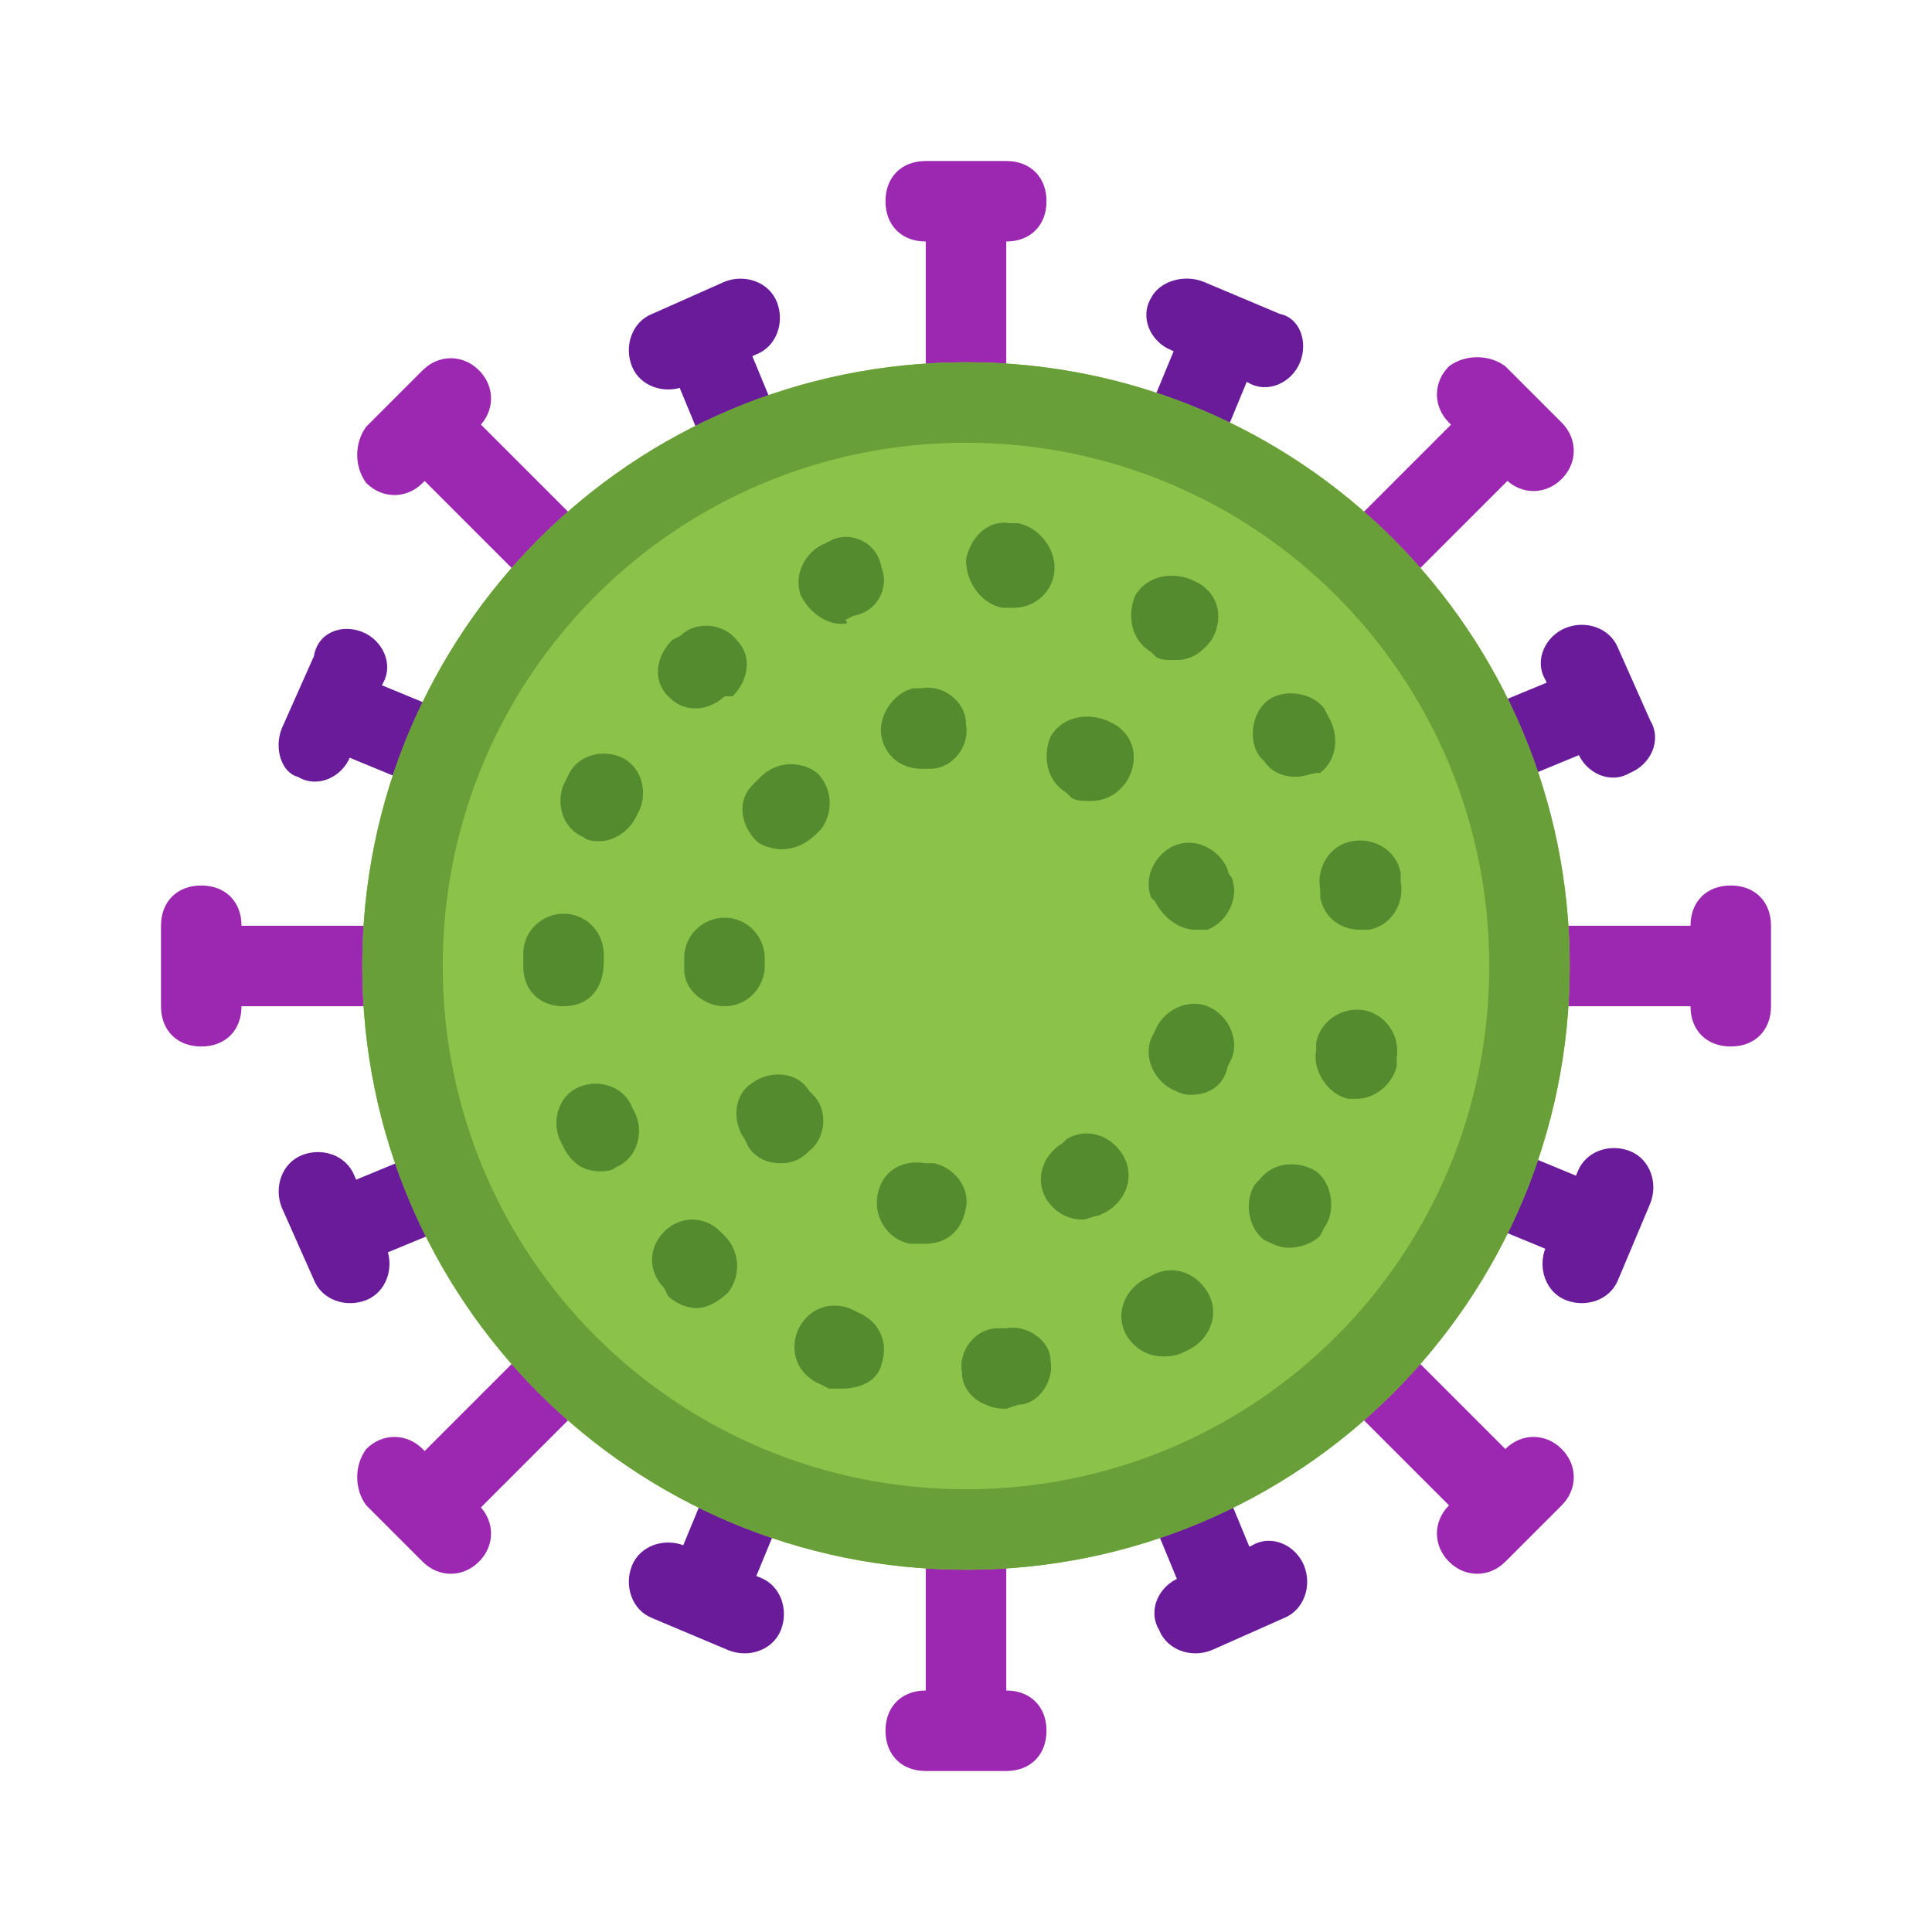 <?xml version="1.0" encoding="utf-8"?>
<!-- Generator: Adobe Illustrator 24.0.1, SVG Export Plug-In . SVG Version: 6.00 Build 0)  -->
<svg version="1.1" id="Layer_1" xmlns="http://www.w3.org/2000/svg" xmlns:xlink="http://www.w3.org/1999/xlink" x="0px" y="0px"
	 viewBox="0 0 48 48" style="enable-background:new 0 0 48 48;" xml:space="preserve">
<style type="text/css">
	.st0{fill:#6A1B9A;}
	.st1{fill:#9C27B0;}
	.st2{fill:#8BC34A;}
	.st3{fill:#689F38;}
	.st4{fill:#558B2F;}
</style>
<path class="st0" d="M32.3,9c-0.2,0.5-0.8,0.8-1.3,0.5l-1.9-0.8c-0.5-0.2-0.8-0.8-0.5-1.3l0,0C28.8,7,29.4,6.8,29.9,7l1.9,0.8
	C32.3,7.9,32.5,8.5,32.3,9L32.3,9z"/>
<path class="st0" d="M29.5,7.9l1.8,0.8l-1.9,4.6l-1.8-0.8L29.5,7.9z"/>
<path class="st0" d="M19.4,40.5c0.2-0.5,0-1.1-0.5-1.3L17,38.4c-0.5-0.2-1.1,0-1.3,0.5l0,0c-0.2,0.5,0,1.1,0.5,1.3l1.9,0.8
	C18.6,41.2,19.2,41,19.4,40.5L19.4,40.5z"/>
<path class="st0" d="M18.5,34.7l1.8,0.8l-1.9,4.6l-1.8-0.8L18.5,34.7z"/>
<path class="st0" d="M9,15.7c0.5,0.2,0.8,0.8,0.5,1.3l-0.8,1.8c-0.2,0.5-0.8,0.8-1.3,0.5l0,0C7,19.2,6.8,18.6,7,18.1l0.8-1.8
	C7.9,15.7,8.5,15.5,9,15.7L9,15.7z"/>
<path class="st0" d="M7.9,18.5l0.8-1.8l4.6,1.9l-0.8,1.8L7.9,18.5z"/>
<path class="st0" d="M40.5,28.6c-0.5-0.2-1.1,0-1.3,0.5L38.4,31c-0.2,0.5,0,1.1,0.5,1.3l0,0c0.5,0.2,1.1,0,1.3-0.5l0.8-1.9
	C41.2,29.4,41,28.8,40.5,28.6L40.5,28.6z"/>
<path class="st0" d="M34.7,29.5l0.8-1.8l4.6,1.9l-0.8,1.8L34.7,29.5z"/>
<path class="st0" d="M7.5,28.7c0.5-0.2,1.1,0,1.3,0.5l0.8,1.8c0.2,0.5,0,1.1-0.5,1.3l0,0c-0.5,0.2-1.1,0-1.3-0.5L7,30
	C6.8,29.5,7,28.9,7.5,28.7L7.5,28.7z"/>
<path class="st0" d="M8.7,31.5l-0.8-1.8l4.6-1.9l0.8,1.8L8.7,31.5z"/>
<path class="st0" d="M38.9,15.6c-0.5,0.2-0.8,0.8-0.5,1.3l0.8,1.8c0.2,0.5,0.8,0.8,1.3,0.5l0,0c0.5-0.2,0.8-0.8,0.5-1.3l-0.8-1.8
	C40,15.6,39.4,15.4,38.9,15.6L38.9,15.6z"/>
<path class="st0" d="M35.5,20.3l-0.8-1.8l4.6-1.9l0.8,1.8L35.5,20.3z"/>
<path class="st0" d="M19.3,7.5c0.2,0.5,0,1.1-0.5,1.3l-1.8,0.8c-0.5,0.2-1.1,0-1.3-0.5l0,0c-0.2-0.5,0-1.1,0.5-1.3L18,7
	C18.5,6.8,19.1,7,19.3,7.5L19.3,7.5z"/>
<path class="st0" d="M16.5,8.7l1.8-0.8l1.9,4.6l-1.8,0.8L16.5,8.7z"/>
<path class="st0" d="M32.4,38.9c-0.2-0.5-0.8-0.8-1.3-0.5l-1.8,0.8c-0.5,0.2-0.8,0.8-0.5,1.3l0,0c0.2,0.5,0.8,0.7,1.3,0.5l1.8-0.8
	C32.4,40,32.6,39.4,32.4,38.9L32.4,38.9z"/>
<path class="st0" d="M27.7,35.5l1.8-0.8l1.9,4.6l-1.8,0.8L27.7,35.5z"/>
<g>
	<path class="st1" d="M26,5c0,0.6-0.4,1-1,1h-2c-0.6,0-1-0.4-1-1l0,0c0-0.6,0.4-1,1-1h2C25.6,4,26,4.4,26,5L26,5z"/>
	<path class="st1" d="M23,5h2v5h-2V5z M26,43c0-0.6-0.4-1-1-1h-2c-0.6,0-1,0.4-1,1l0,0c0,0.6,0.4,1,1,1h2C25.6,44,26,43.6,26,43
		L26,43z"/>
	<path class="st1" d="M23,38h2v5h-2V38z M5,22c0.6,0,1,0.4,1,1v2c0,0.6-0.4,1-1,1l0,0c-0.6,0-1-0.4-1-1v-2C4,22.4,4.4,22,5,22L5,22z
		"/>
	<path class="st1" d="M5,23h5v2H5V23z M43,22c-0.6,0-1,0.4-1,1v2c0,0.6,0.4,1,1,1l0,0c0.6,0,1-0.4,1-1v-2C44,22.4,43.6,22,43,22
		L43,22z"/>
	<path class="st1" d="M38,23h5v2h-5V23z M9.1,36c0.4-0.4,1-0.4,1.4,0l1.4,1.4c0.4,0.4,0.4,1,0,1.4l0,0c-0.4,0.4-1,0.4-1.4,0
		l-1.4-1.4C8.8,37,8.8,36.4,9.1,36L9.1,36z"/>
	<path class="st1" d="M11.3,38.1l-1.4-1.4l3.5-3.5l1.4,1.4L11.3,38.1z"/>
	<path class="st1" d="M36,9.1c-0.4,0.4-0.4,1,0,1.4l1.4,1.4c0.4,0.4,1,0.4,1.4,0l0,0c0.4-0.4,0.4-1,0-1.4l-1.4-1.4
		C37,8.8,36.4,8.8,36,9.1L36,9.1z"/>
	<path class="st1" d="M34.6,14.8l-1.4-1.4l3.5-3.5l1.4,1.4L34.6,14.8z"/>
	<path class="st1" d="M36,38.8c-0.4-0.4-0.4-1,0-1.4l1.4-1.4c0.4-0.4,1-0.4,1.4,0l0,0c0.4,0.4,0.4,1,0,1.4l-1.4,1.4
		C37,39.2,36.4,39.2,36,38.8L36,38.8z"/>
	<path class="st1" d="M38.1,36.7l-1.4,1.4l-3.5-3.5l1.4-1.4L38.1,36.7z"/>
	<path class="st1" d="M9.1,12c0.4,0.4,1,0.4,1.4,0l1.4-1.4c0.4-0.4,0.4-1,0-1.4l0,0c-0.4-0.4-1-0.4-1.4,0l-1.4,1.4
		C8.8,11,8.8,11.6,9.1,12L9.1,12z"/>
	<path class="st1" d="M14.8,13.4l-1.4,1.4l-3.5-3.5l1.4-1.4L14.8,13.4z"/>
</g>
<path class="st2" d="M24,9C15.7,9,9,15.7,9,24s6.7,15,15,15s15-6.7,15-15S32.3,9,24,9z"/>
<path class="st3" d="M24,11c7.2,0,13,5.8,13,13s-5.8,13-13,13s-13-5.8-13-13S16.8,11,24,11 M24,9C15.7,9,9,15.7,9,24s6.7,15,15,15
	s15-6.7,15-15S32.3,9,24,9L24,9z"/>
<g>
	<path class="st4" d="M20.9,34.5c-0.1,0-0.2,0-0.3,0l-0.2-0.1c-0.5-0.2-0.8-0.7-0.6-1.3c0.2-0.5,0.7-0.8,1.3-0.6l0.2,0.1
		c0.5,0.2,0.8,0.7,0.6,1.3C21.8,34.3,21.4,34.5,20.9,34.5z M28.9,33.7c-0.4,0-0.7-0.2-0.9-0.5c-0.3-0.5-0.1-1.1,0.4-1.4l0.2-0.1
		c0.5-0.3,1.1-0.1,1.4,0.4c0.3,0.5,0.1,1.1-0.4,1.4l-0.2,0.1C29.2,33.7,29,33.7,28.9,33.7z M24.5,34.9c-0.3-0.1-0.6-0.4-0.6-0.8
		c-0.1-0.5,0.3-1.1,0.9-1.1l0.2,0c0.5-0.1,1.1,0.3,1.1,0.8c0.1,0.5-0.3,1.1-0.8,1.1L25,35C24.9,35,24.7,35,24.5,34.9z M17.3,32.5
		c-0.2,0-0.5-0.1-0.7-0.3L16.5,32c-0.4-0.4-0.4-1,0-1.4c0.4-0.4,1-0.4,1.4,0l0.1,0.1c0.4,0.4,0.4,1,0.1,1.4
		C17.9,32.3,17.6,32.5,17.3,32.5z M32,31c-0.2,0-0.4-0.1-0.6-0.2c-0.4-0.3-0.5-1-0.2-1.4l0.1-0.1c0.3-0.4,0.9-0.5,1.4-0.2
		c0.4,0.3,0.5,1,0.2,1.4l-0.1,0.2C32.6,30.9,32.3,31,32,31z M14.9,29.1c-0.4,0-0.7-0.2-0.9-0.6l-0.1-0.2c-0.2-0.5,0-1.1,0.5-1.3
		c0.5-0.2,1.1,0,1.3,0.5l0.1,0.2c0.2,0.5,0,1.1-0.5,1.3C15.2,29.1,15,29.1,14.9,29.1z M33.7,27.3c-0.1,0-0.1,0-0.2,0
		c-0.5-0.1-0.9-0.7-0.8-1.2l0-0.2c0.1-0.5,0.6-0.9,1.2-0.8c0.5,0.1,0.9,0.6,0.8,1.2l0,0.2C34.6,26.9,34.2,27.3,33.7,27.3z M14,25
		c-0.6,0-1-0.4-1-1l0-0.3c0-0.6,0.5-1,1-1c0.6,0,1,0.5,1,1l0,0.2C15,24.6,14.6,25,14,25z M33.8,23.1c-0.5,0-0.9-0.3-1-0.8l0-0.2
		c-0.1-0.5,0.2-1.1,0.8-1.2c0.5-0.1,1.1,0.2,1.2,0.8l0,0.2c0.1,0.5-0.2,1.1-0.8,1.2C33.9,23.1,33.9,23.1,33.8,23.1z M14.9,20.9
		c-0.1,0-0.3,0-0.4-0.1c-0.5-0.2-0.7-0.8-0.5-1.3l0.1-0.2c0.2-0.5,0.8-0.7,1.3-0.5c0.5,0.2,0.7,0.8,0.5,1.3l-0.1,0.2
		C15.6,20.7,15.2,20.9,14.9,20.9z M32.2,19.3c-0.3,0-0.6-0.1-0.8-0.4l-0.1-0.1c-0.3-0.4-0.2-1.1,0.2-1.4c0.4-0.3,1.1-0.2,1.4,0.2
		l0.1,0.2c0.3,0.5,0.2,1.1-0.2,1.4C32.6,19.2,32.4,19.3,32.2,19.3z M17.3,17.6c-0.3,0-0.5-0.1-0.7-0.3c-0.4-0.4-0.3-1,0.1-1.4
		l0.2-0.1c0.4-0.4,1.1-0.3,1.4,0.1c0.4,0.4,0.3,1-0.1,1.4L18,17.3C17.8,17.5,17.5,17.6,17.3,17.6z M29.2,16.4c-0.2,0-0.4,0-0.5-0.1
		l-0.1-0.1c-0.5-0.3-0.6-0.9-0.4-1.4c0.3-0.5,0.9-0.6,1.4-0.4l0.2,0.1c0.5,0.3,0.6,0.9,0.3,1.4C29.8,16.3,29.5,16.4,29.2,16.4z
		 M20.9,15.5c-0.4,0-0.8-0.3-1-0.7c-0.2-0.5,0.1-1.1,0.6-1.3l0.2-0.1c0.5-0.2,1.1,0.1,1.2,0.7c0.2,0.5-0.1,1.1-0.7,1.2l-0.2,0.1
		C21.1,15.5,21,15.5,20.9,15.5z M25.2,15.1c0,0-0.1,0-0.1,0l-0.2,0C24.4,15,24,14.5,24,13.9c0.1-0.5,0.5-1,1.1-0.9l0.2,0
		c0.5,0.1,0.9,0.6,0.9,1.1C26.2,14.7,25.7,15.1,25.2,15.1z M23,30.9c-0.1,0-0.1,0-0.2,0c-0.1,0-0.2,0-0.2,0
		c-0.5-0.1-0.9-0.6-0.8-1.2s0.6-0.9,1.2-0.8l0.2,0c0.5,0.1,0.9,0.6,0.8,1.1C23.9,30.6,23.5,30.9,23,30.9z M26.9,30.3
		c-0.4,0-0.7-0.2-0.9-0.5c-0.3-0.5-0.1-1.1,0.4-1.4l0.1-0.1c0.5-0.3,1.1-0.1,1.4,0.4c0.3,0.5,0.1,1.1-0.4,1.4l-0.2,0.1
		C27.2,30.2,27,30.3,26.9,30.3z M19.4,28.9c-0.3,0-0.6-0.1-0.8-0.4l-0.1-0.2c-0.3-0.4-0.3-1.1,0.2-1.4c0.4-0.3,1.1-0.3,1.4,0.2
		l0.1,0.1c0.4,0.4,0.3,1.1-0.1,1.4C19.9,28.8,19.7,28.9,19.4,28.9z M29.6,27.2c-0.1,0-0.2,0-0.4-0.1c-0.5-0.2-0.8-0.8-0.6-1.3
		l0.1-0.2c0.2-0.5,0.8-0.8,1.3-0.6c0.5,0.2,0.8,0.8,0.6,1.3l-0.1,0.2C30.4,27,30,27.2,29.6,27.2z M18,25c-0.5,0-1-0.4-1-0.9
		c0,0,0-0.1,0-0.1l0-0.2c0-0.6,0.5-1,1-1c0.6,0,1,0.5,1,1l0,0.2C19,24.5,18.6,25,18,25C18,25,18,25,18,25z M29.7,23.1
		c-0.4,0-0.8-0.3-1-0.7l-0.1-0.1c-0.2-0.5,0.1-1.1,0.6-1.3c0.5-0.2,1.1,0.1,1.3,0.6c0,0.1,0.1,0.2,0.1,0.2c0.2,0.5-0.1,1.1-0.6,1.3
		C29.9,23.1,29.8,23.1,29.7,23.1z M19.4,21.1c-0.2,0-0.5-0.1-0.6-0.2c-0.4-0.4-0.5-1-0.1-1.4l0.2-0.2c0.4-0.4,1-0.4,1.4-0.1
		c0.4,0.4,0.4,1,0.1,1.4l-0.1,0.1C20,21,19.7,21.1,19.4,21.1z M27.1,19.9c-0.2,0-0.4,0-0.5-0.1l-0.1-0.1c-0.5-0.3-0.6-0.9-0.4-1.4
		c0.3-0.5,0.9-0.6,1.4-0.4l0.2,0.1c0.5,0.3,0.6,0.9,0.3,1.4C27.8,19.7,27.5,19.9,27.1,19.9z M22.9,19.1c-0.5,0-0.9-0.3-1-0.8
		c-0.1-0.5,0.3-1.1,0.8-1.2l0.2,0c0.5-0.1,1.1,0.3,1.1,0.9c0.1,0.5-0.3,1.1-0.9,1.1l-0.2,0C23.1,19.1,23,19.1,22.9,19.1z"/>
</g>
</svg>
